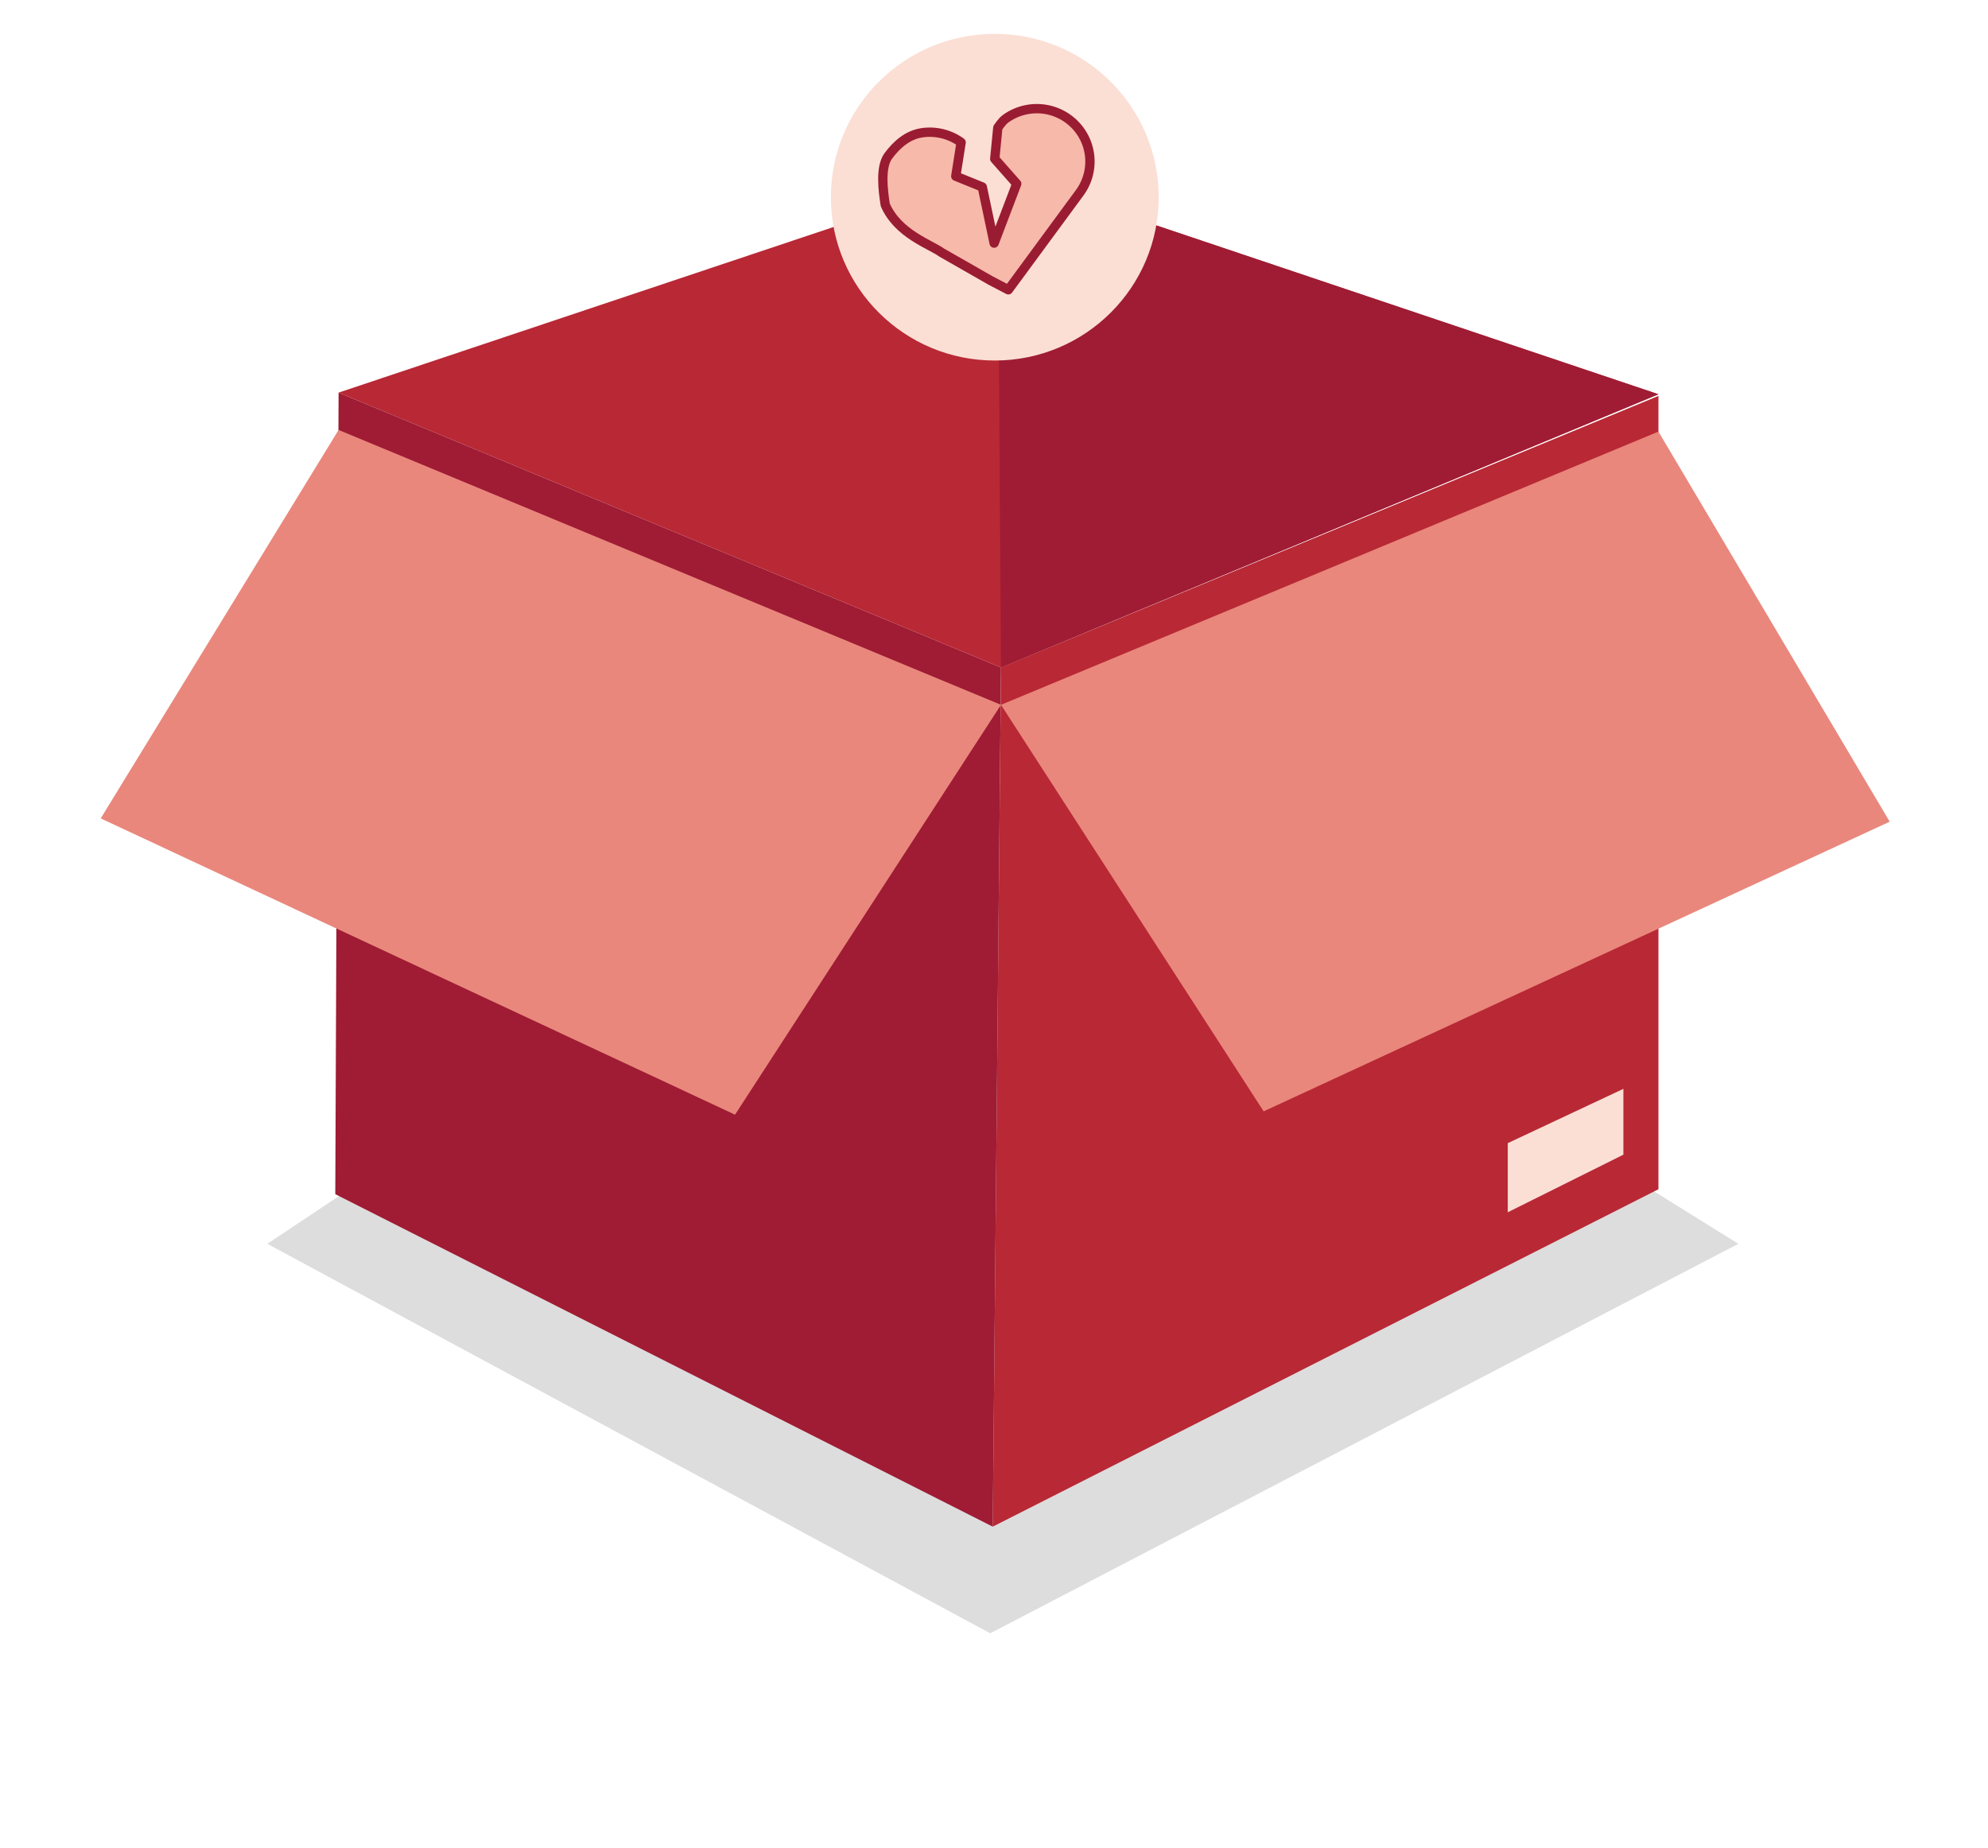 <svg width="213" height="198" viewBox="0 0 213 198" fill="none" xmlns="http://www.w3.org/2000/svg">
<g filter="url(#filter0_f)">
<path d="M104.744 82.564L186.255 133.269L106.095 175L28.637 133.269L104.744 82.564Z" fill="#B4B4B4" fill-opacity="0.46"/>
</g>
<path d="M36.277 42.067L107.249 71.518L106.364 163.573L35.923 127.95L36.277 42.067Z" fill="#9F1C34"/>
<path d="M107.249 71.518L177.69 42.42V127.421L106.364 163.573L107.249 71.518Z" fill="#B92835"/>
<path d="M106.894 18.436L177.689 42.243L107.248 71.517L36.276 42.067L106.894 18.436Z" fill="#B92835"/>
<path d="M106.895 18.436L107.249 71.518L177.689 42.244L106.895 18.436Z" fill="#9F1C34"/>
<g filter="url(#filter1_d)">
<path d="M36.277 42.067L107.248 71.518L78.754 115.432L10.79 83.688L36.277 42.067Z" fill="#E9877C"/>
</g>
<g filter="url(#filter2_d)">
<path d="M107.249 71.518L135.39 115.076L202.468 84.039L177.69 42.244L107.249 71.518Z" fill="#E9877C"/>
</g>
<path d="M161.546 122.483L173.935 116.664V123.718L161.546 129.89V122.483Z" fill="#FBDFD4"/>
<ellipse rx="17.563" ry="17.5" transform="matrix(1 -0.002 0.002 1 106.584 21.128)" fill="#FBDFD4"/>
<path d="M112.433 11.802C113.16 11.978 113.844 12.295 114.448 12.735C115.052 13.174 115.562 13.727 115.951 14.363C116.34 14.998 116.599 15.704 116.713 16.44C116.827 17.175 116.795 17.926 116.618 18.649C116.441 19.372 116.122 20.053 115.68 20.654L114.763 21.901L108.036 31.05L106.145 30.062L100.898 27.064C99.679 26.177 96.196 25.068 94.847 21.944C94.616 20.459 94.279 17.924 95.171 16.711C96.063 15.498 97.249 14.462 98.742 14.232C100.235 14.001 101.758 14.37 102.977 15.257L102.406 18.882L105.245 20.033L106.514 26.049L108.935 19.691L106.581 17.021L106.909 13.677C107.351 13.076 107.486 12.855 108.125 12.468C108.764 12.081 109.473 11.823 110.213 11.709C110.952 11.594 111.706 11.626 112.433 11.802Z" fill="#F7B9AA" stroke="#9A1C32" stroke-linecap="round" stroke-linejoin="round"/>
<defs>
<filter id="filter0_f" x="5.637" y="59.564" width="203.618" height="138.436" filterUnits="userSpaceOnUse" color-interpolation-filters="sRGB">
<feFlood flood-opacity="0" result="BackgroundImageFix"/>
<feBlend mode="normal" in="SourceGraphic" in2="BackgroundImageFix" result="shape"/>
<feGaussianBlur stdDeviation="11.5" result="effect1_foregroundBlur"/>
</filter>
<filter id="filter1_d" x="0.79" y="36.067" width="116.459" height="93.365" filterUnits="userSpaceOnUse" color-interpolation-filters="sRGB">
<feFlood flood-opacity="0" result="BackgroundImageFix"/>
<feColorMatrix in="SourceAlpha" type="matrix" values="0 0 0 0 0 0 0 0 0 0 0 0 0 0 0 0 0 0 127 0" result="hardAlpha"/>
<feOffset dy="4"/>
<feGaussianBlur stdDeviation="5"/>
<feComposite in2="hardAlpha" operator="out"/>
<feColorMatrix type="matrix" values="0 0 0 0 0 0 0 0 0 0 0 0 0 0 0 0 0 0 0.25 0"/>
<feBlend mode="normal" in2="BackgroundImageFix" result="effect1_dropShadow"/>
<feBlend mode="normal" in="SourceGraphic" in2="effect1_dropShadow" result="shape"/>
</filter>
<filter id="filter2_d" x="97.249" y="36.244" width="115.219" height="92.833" filterUnits="userSpaceOnUse" color-interpolation-filters="sRGB">
<feFlood flood-opacity="0" result="BackgroundImageFix"/>
<feColorMatrix in="SourceAlpha" type="matrix" values="0 0 0 0 0 0 0 0 0 0 0 0 0 0 0 0 0 0 127 0" result="hardAlpha"/>
<feOffset dy="4"/>
<feGaussianBlur stdDeviation="5"/>
<feComposite in2="hardAlpha" operator="out"/>
<feColorMatrix type="matrix" values="0 0 0 0 0 0 0 0 0 0 0 0 0 0 0 0 0 0 0.25 0"/>
<feBlend mode="normal" in2="BackgroundImageFix" result="effect1_dropShadow"/>
<feBlend mode="normal" in="SourceGraphic" in2="effect1_dropShadow" result="shape"/>
</filter>
</defs>
</svg>
